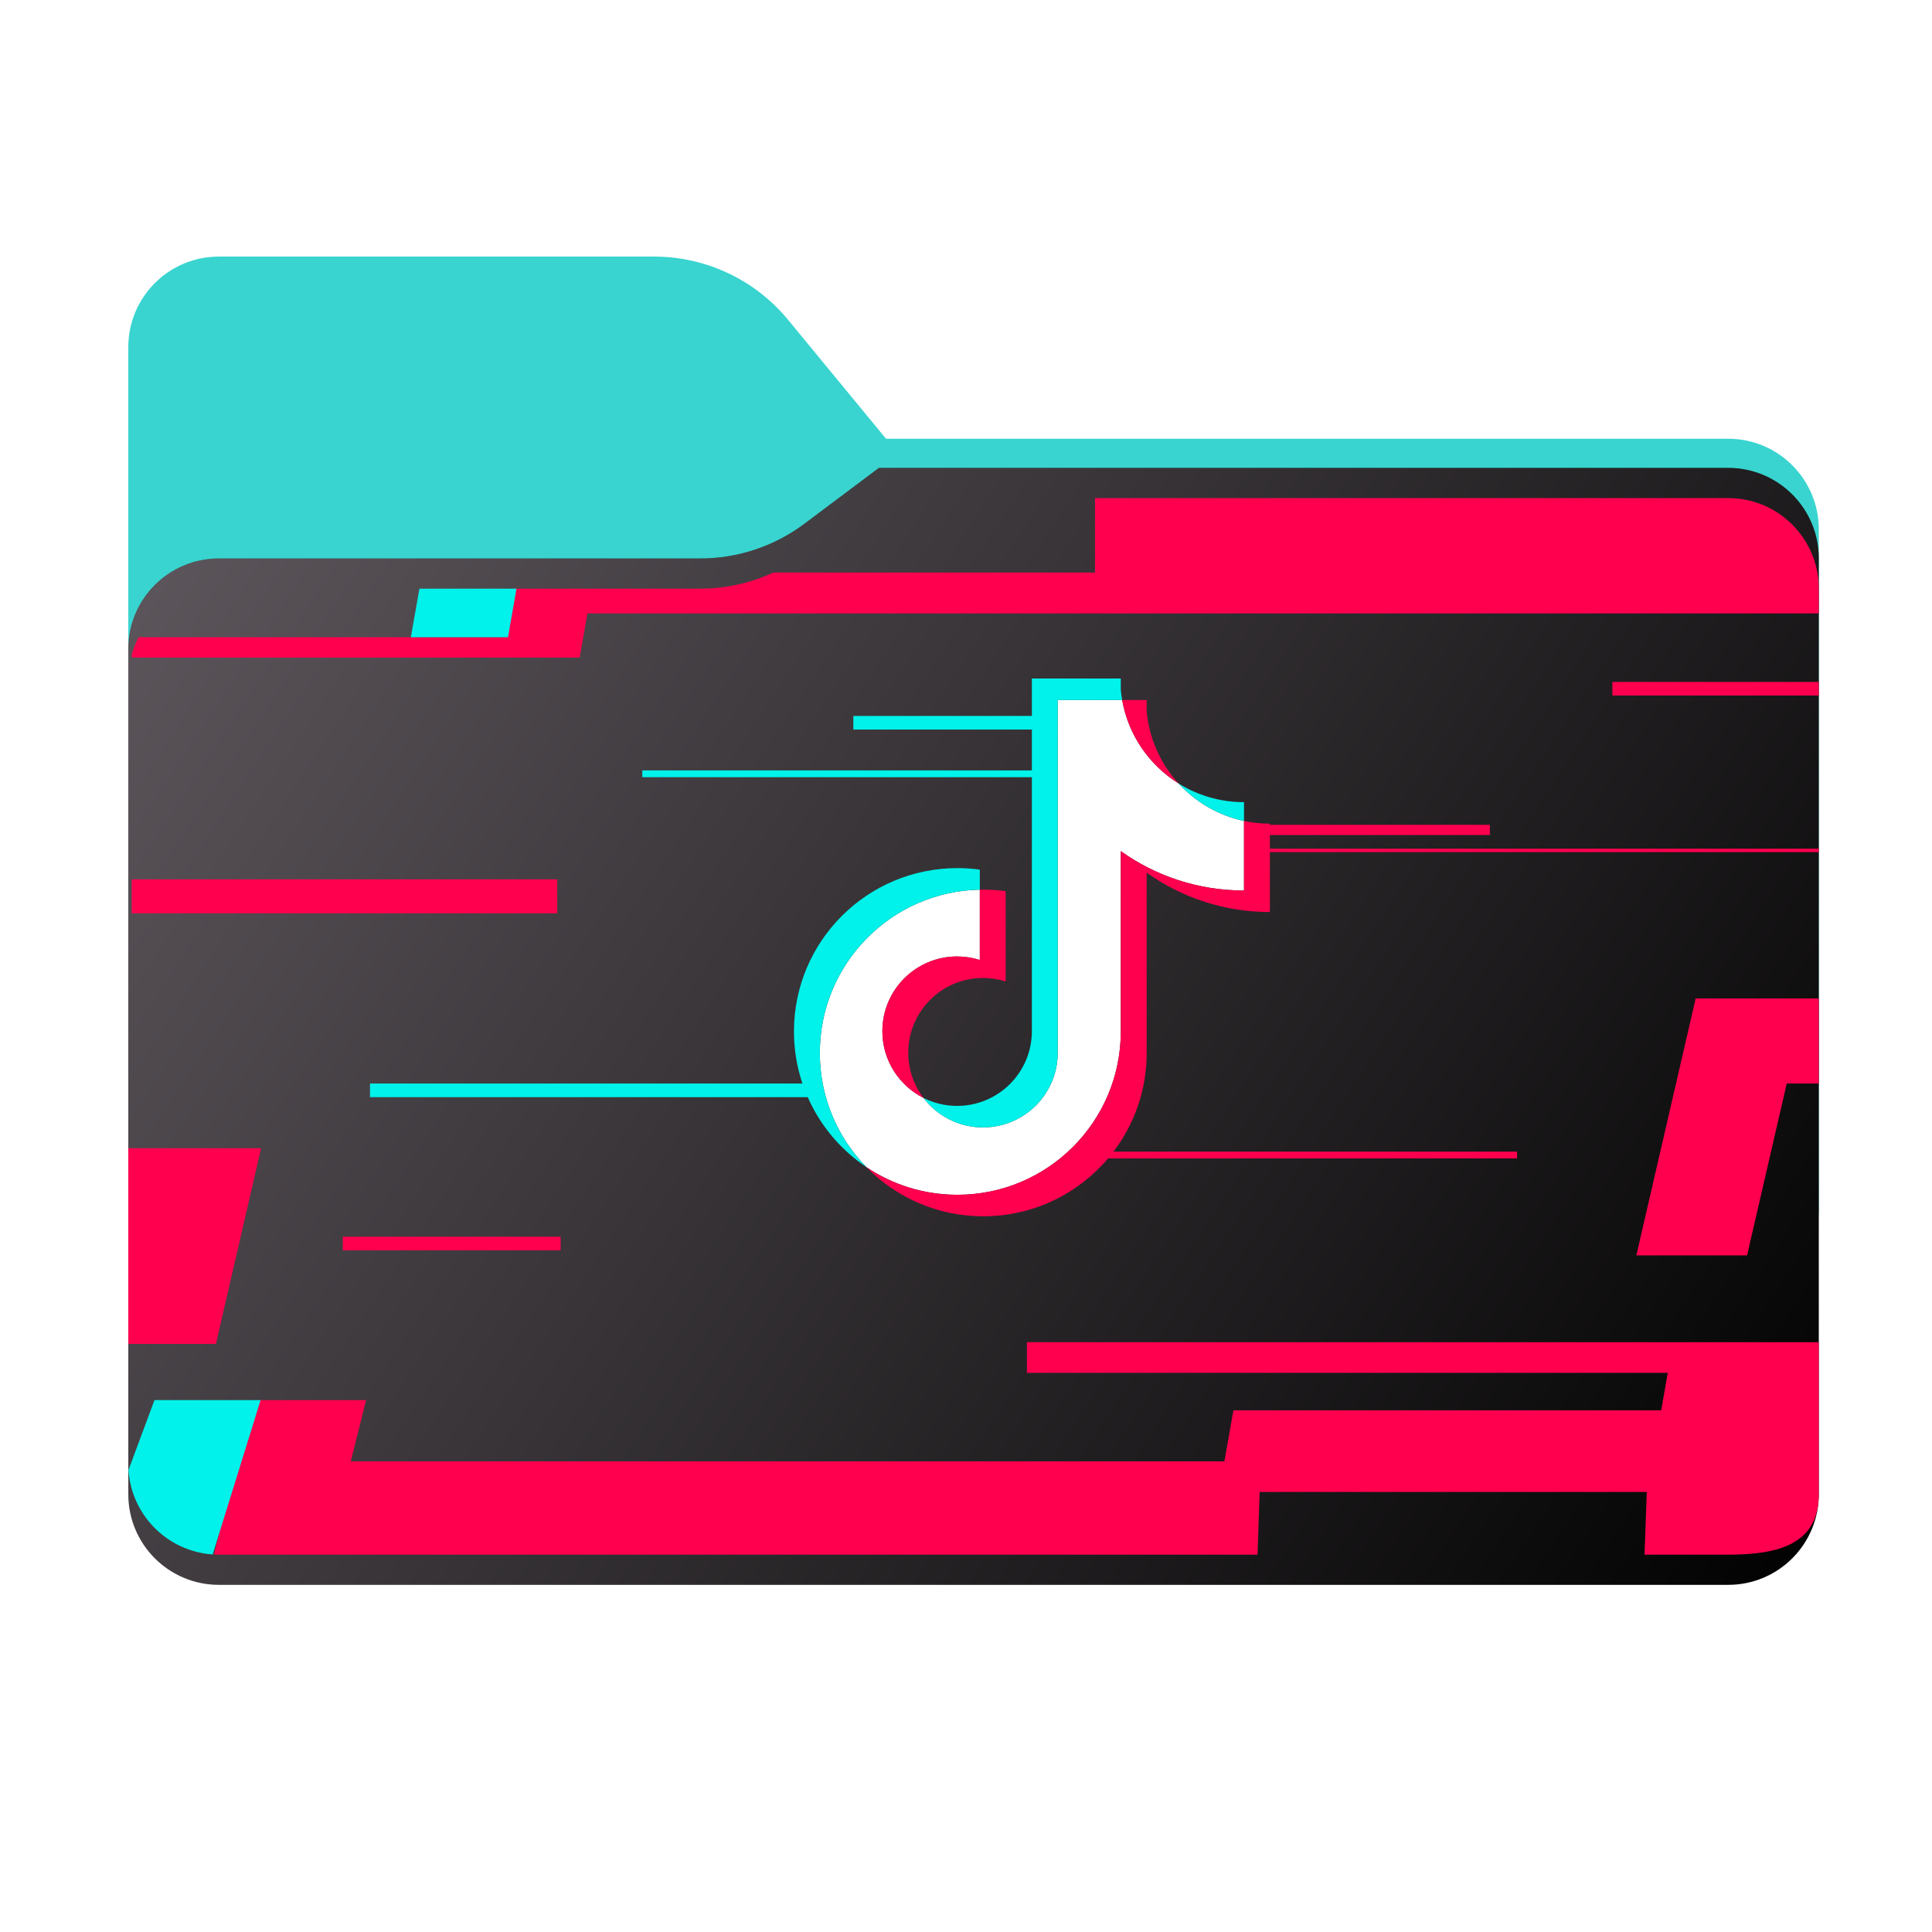 <svg width="256" height="256" viewBox="0 0 256 256" fill="none" xmlns="http://www.w3.org/2000/svg">
<g clip-path="url(#clip0_1906_28652)">
<path fill-rule="evenodd" clip-rule="evenodd" d="M104.425 42.378C100.056 37.073 93.544 34 86.671 34H29C22.373 34 17 39.373 17 46V58.137V68.2V160C17 166.627 22.373 172 29 172H229C235.627 172 241 166.627 241 160V70.137C241 63.51 235.627 58.137 229 58.137H117.404L104.425 42.378Z" fill="#39D4CF"/>
<mask id="mask0_1906_28652" style="mask-type:alpha" maskUnits="userSpaceOnUse" x="17" y="34" width="224" height="138">
<path fill-rule="evenodd" clip-rule="evenodd" d="M104.425 42.378C100.056 37.073 93.544 34 86.671 34H29C22.373 34 17 39.373 17 46V58.137V68.2V160C17 166.627 22.373 172 29 172H229C235.627 172 241 166.627 241 160V70.137C241 63.51 235.627 58.137 229 58.137H117.404L104.425 42.378Z" fill="url(#paint0_linear_1906_28652)"/>
</mask>
<g mask="url(#mask0_1906_28652)">
<g style="mix-blend-mode:multiply" filter="url(#filter0_f_1906_28652)">
<path fill-rule="evenodd" clip-rule="evenodd" d="M92.789 74C97.764 74 102.605 72.387 106.586 69.402L116.459 62H229C235.627 62 241 67.373 241 74V108V160C241 166.627 235.627 172 229 172H29C22.373 172 17 166.627 17 160L17 108V86C17 79.373 22.373 74 29 74H87H92.789Z" fill="black" fill-opacity="0.3"/>
</g>
</g>
<g filter="url(#filter1_ii_1906_28652)">
<path fill-rule="evenodd" clip-rule="evenodd" d="M92.789 74C97.764 74 102.605 72.387 106.586 69.402L116.459 62H229C235.627 62 241 67.373 241 74V108V198C241 204.627 235.627 210 229 210H29C22.373 210 17 204.627 17 198L17 108V86C17 79.373 22.373 74 29 74H87H92.789Z" fill="url(#paint1_linear_1906_28652)"/>
</g>
<path d="M148.511 112.776C153.113 116.063 158.749 117.997 164.837 117.997V108.781C161.439 108.057 158.431 106.283 156.169 103.814C152.297 101.4 149.508 97.416 148.69 92.754H140.156V139.52C140.137 144.972 135.71 149.387 130.251 149.387C127.034 149.387 124.176 147.854 122.366 145.48C119.134 143.849 116.918 140.502 116.918 136.636C116.918 131.169 121.352 126.737 126.823 126.737C127.871 126.737 128.881 126.9 129.829 127.2V117.883C118.08 118.126 108.632 127.72 108.632 139.52C108.632 145.411 110.985 150.751 114.804 154.652C118.249 156.965 122.396 158.313 126.858 158.313C138.817 158.313 148.511 148.623 148.511 136.67V112.776H148.511Z" fill="white"/>
<path d="M241 81.275V78C241 71.373 235.627 66 229 66H145.094V75.863H102.47C99.454 77.263 96.152 78 92.789 78H68.12L66.986 84.432H18.367C17.99 85.151 17.684 85.913 17.457 86.708V87.138H76.807L77.841 81.275H241Z" fill="#FF004F"/>
<path d="M17 178.071L17 152.144H34.596L28.61 178.071H17Z" fill="#FF004F"/>
<path d="M166.628 206H29C28.78 206 28.561 205.994 28.343 205.982L30.898 195.757L31.271 193.637H30.426L34.45 185.519H48.511L46.487 193.637H162.24L163.433 186.872H220.116L220.991 181.91H136.074V177.851H241V198C241 204.627 235.627 206 229 206H217.908L218.208 197.696H166.911L166.628 206Z" fill="#FF004F"/>
<path d="M241 132.299V143.574H236.752L231.495 166.345H216.824L224.685 132.299H241Z" fill="#FF004F"/>
<path d="M241 112.454V112.905H168.265V120.849C162.178 120.849 156.541 118.915 151.94 115.628V139.521C151.94 144.433 150.303 148.962 147.544 152.595H201.02V153.497H146.821C142.848 158.186 136.915 161.164 130.285 161.164C124.219 161.164 118.735 158.671 114.803 154.653C118.249 156.965 122.396 158.313 126.858 158.313C138.816 158.313 148.511 148.624 148.511 136.671V112.777C153.113 116.064 158.749 117.998 164.837 117.998V108.781C165.964 109.02 167.113 109.14 168.265 109.14V109.297H197.412V110.65H168.265V112.454H241Z" fill="#FF004F"/>
<path d="M241 90.355V92.159H213.648V90.355H241Z" fill="#FF004F"/>
<path d="M73.834 116.514H17.457V121.024H73.834V116.514Z" fill="#FF004F"/>
<path d="M74.285 163.87H45.42V165.674H74.285V163.87Z" fill="#FF004F"/>
<path d="M151.94 94.26C152.274 97.929 153.818 101.247 156.169 103.814C152.298 101.4 149.508 97.417 148.691 92.754H151.94V94.26Z" fill="#FF004F"/>
<path d="M122.367 145.48C121.053 143.758 120.343 141.652 120.347 139.487C120.347 134.02 124.781 129.587 130.252 129.587C131.271 129.587 132.285 129.743 133.256 130.051V118.081C132.121 117.925 130.975 117.859 129.829 117.883V127.2C128.857 126.892 127.843 126.736 126.823 126.737C121.352 126.737 116.918 131.169 116.918 136.637C116.918 140.503 119.135 143.85 122.367 145.48Z" fill="#FF004F"/>
<path d="M55.575 78H68.442L67.308 84.433H54.441L55.575 78Z" fill="#00F2EA"/>
<path d="M28.18 205.972C22.193 205.568 17.41 200.773 17.025 194.781L20.469 185.519H34.53L28.18 205.972Z" fill="#00F2EA"/>
<path d="M164.837 108.781V106.289C161.773 106.294 158.769 105.436 156.169 103.814C158.47 106.332 161.501 108.069 164.837 108.781Z" fill="#00F2EA"/>
<path d="M148.691 92.754C148.613 92.309 148.553 91.86 148.511 91.41V89.904H136.728V136.67C136.709 142.122 132.282 146.536 126.823 146.536C125.22 146.536 123.707 146.156 122.366 145.48C124.176 147.854 127.034 149.387 130.251 149.387C135.71 149.387 140.137 144.973 140.156 139.521V92.754H148.691Z" fill="#00F2EA"/>
<path d="M129.829 117.883V115.23C128.845 115.096 127.852 115.028 126.858 115.029C114.899 115.029 105.204 124.718 105.204 136.67C105.204 144.164 109.014 150.768 114.804 154.652C110.985 150.751 108.632 145.411 108.632 139.52C108.632 127.721 118.081 118.126 129.829 117.883Z" fill="#00F2EA"/>
<path d="M113.072 94.865H137.074V96.669H113.072V94.865Z" fill="#00F2EA"/>
<path d="M137.074 102.081H85.109V102.983H137.074V102.081Z" fill="#00F2EA"/>
<path d="M107.307 143.574H49.028V145.378H108.307L107.307 143.574Z" fill="#00F2EA"/>
</g>
<defs>
<filter id="filter0_f_1906_28652" x="-20" y="25" width="298" height="184" filterUnits="userSpaceOnUse" color-interpolation-filters="sRGB">
<feFlood flood-opacity="0" result="BackgroundImageFix"/>
<feBlend mode="normal" in="SourceGraphic" in2="BackgroundImageFix" result="shape"/>
<feGaussianBlur stdDeviation="18.5" result="effect1_foregroundBlur_1906_28652"/>
</filter>
<filter id="filter1_ii_1906_28652" x="17" y="62" width="224" height="148" filterUnits="userSpaceOnUse" color-interpolation-filters="sRGB">
<feFlood flood-opacity="0" result="BackgroundImageFix"/>
<feBlend mode="normal" in="SourceGraphic" in2="BackgroundImageFix" result="shape"/>
<feColorMatrix in="SourceAlpha" type="matrix" values="0 0 0 0 0 0 0 0 0 0 0 0 0 0 0 0 0 0 127 0" result="hardAlpha"/>
<feOffset dy="-4"/>
<feComposite in2="hardAlpha" operator="arithmetic" k2="-1" k3="1"/>
<feColorMatrix type="matrix" values="0 0 0 0 0 0 0 0 0 0 0 0 0 0 0 0 0 0 0.25 0"/>
<feBlend mode="normal" in2="shape" result="effect1_innerShadow_1906_28652"/>
<feColorMatrix in="SourceAlpha" type="matrix" values="0 0 0 0 0 0 0 0 0 0 0 0 0 0 0 0 0 0 127 0" result="hardAlpha"/>
<feOffset dy="4"/>
<feComposite in2="hardAlpha" operator="arithmetic" k2="-1" k3="1"/>
<feColorMatrix type="matrix" values="0 0 0 0 1 0 0 0 0 1 0 0 0 0 1 0 0 0 0.25 0"/>
<feBlend mode="normal" in2="effect1_innerShadow_1906_28652" result="effect2_innerShadow_1906_28652"/>
</filter>
<linearGradient id="paint0_linear_1906_28652" x1="17" y1="34" x2="197.768" y2="215.142" gradientUnits="userSpaceOnUse">
<stop stop-color="#05815D"/>
<stop offset="1" stop-color="#0C575F"/>
</linearGradient>
<linearGradient id="paint1_linear_1906_28652" x1="17" y1="62" x2="241" y2="210" gradientUnits="userSpaceOnUse">
<stop stop-color="#5F585E"/>
<stop offset="1" stop-color="#010101"/>
</linearGradient>
<clipPath id="clip0_1906_28652">
<rect width="256" height="256" fill="white"/>
</clipPath>
</defs>
</svg>
